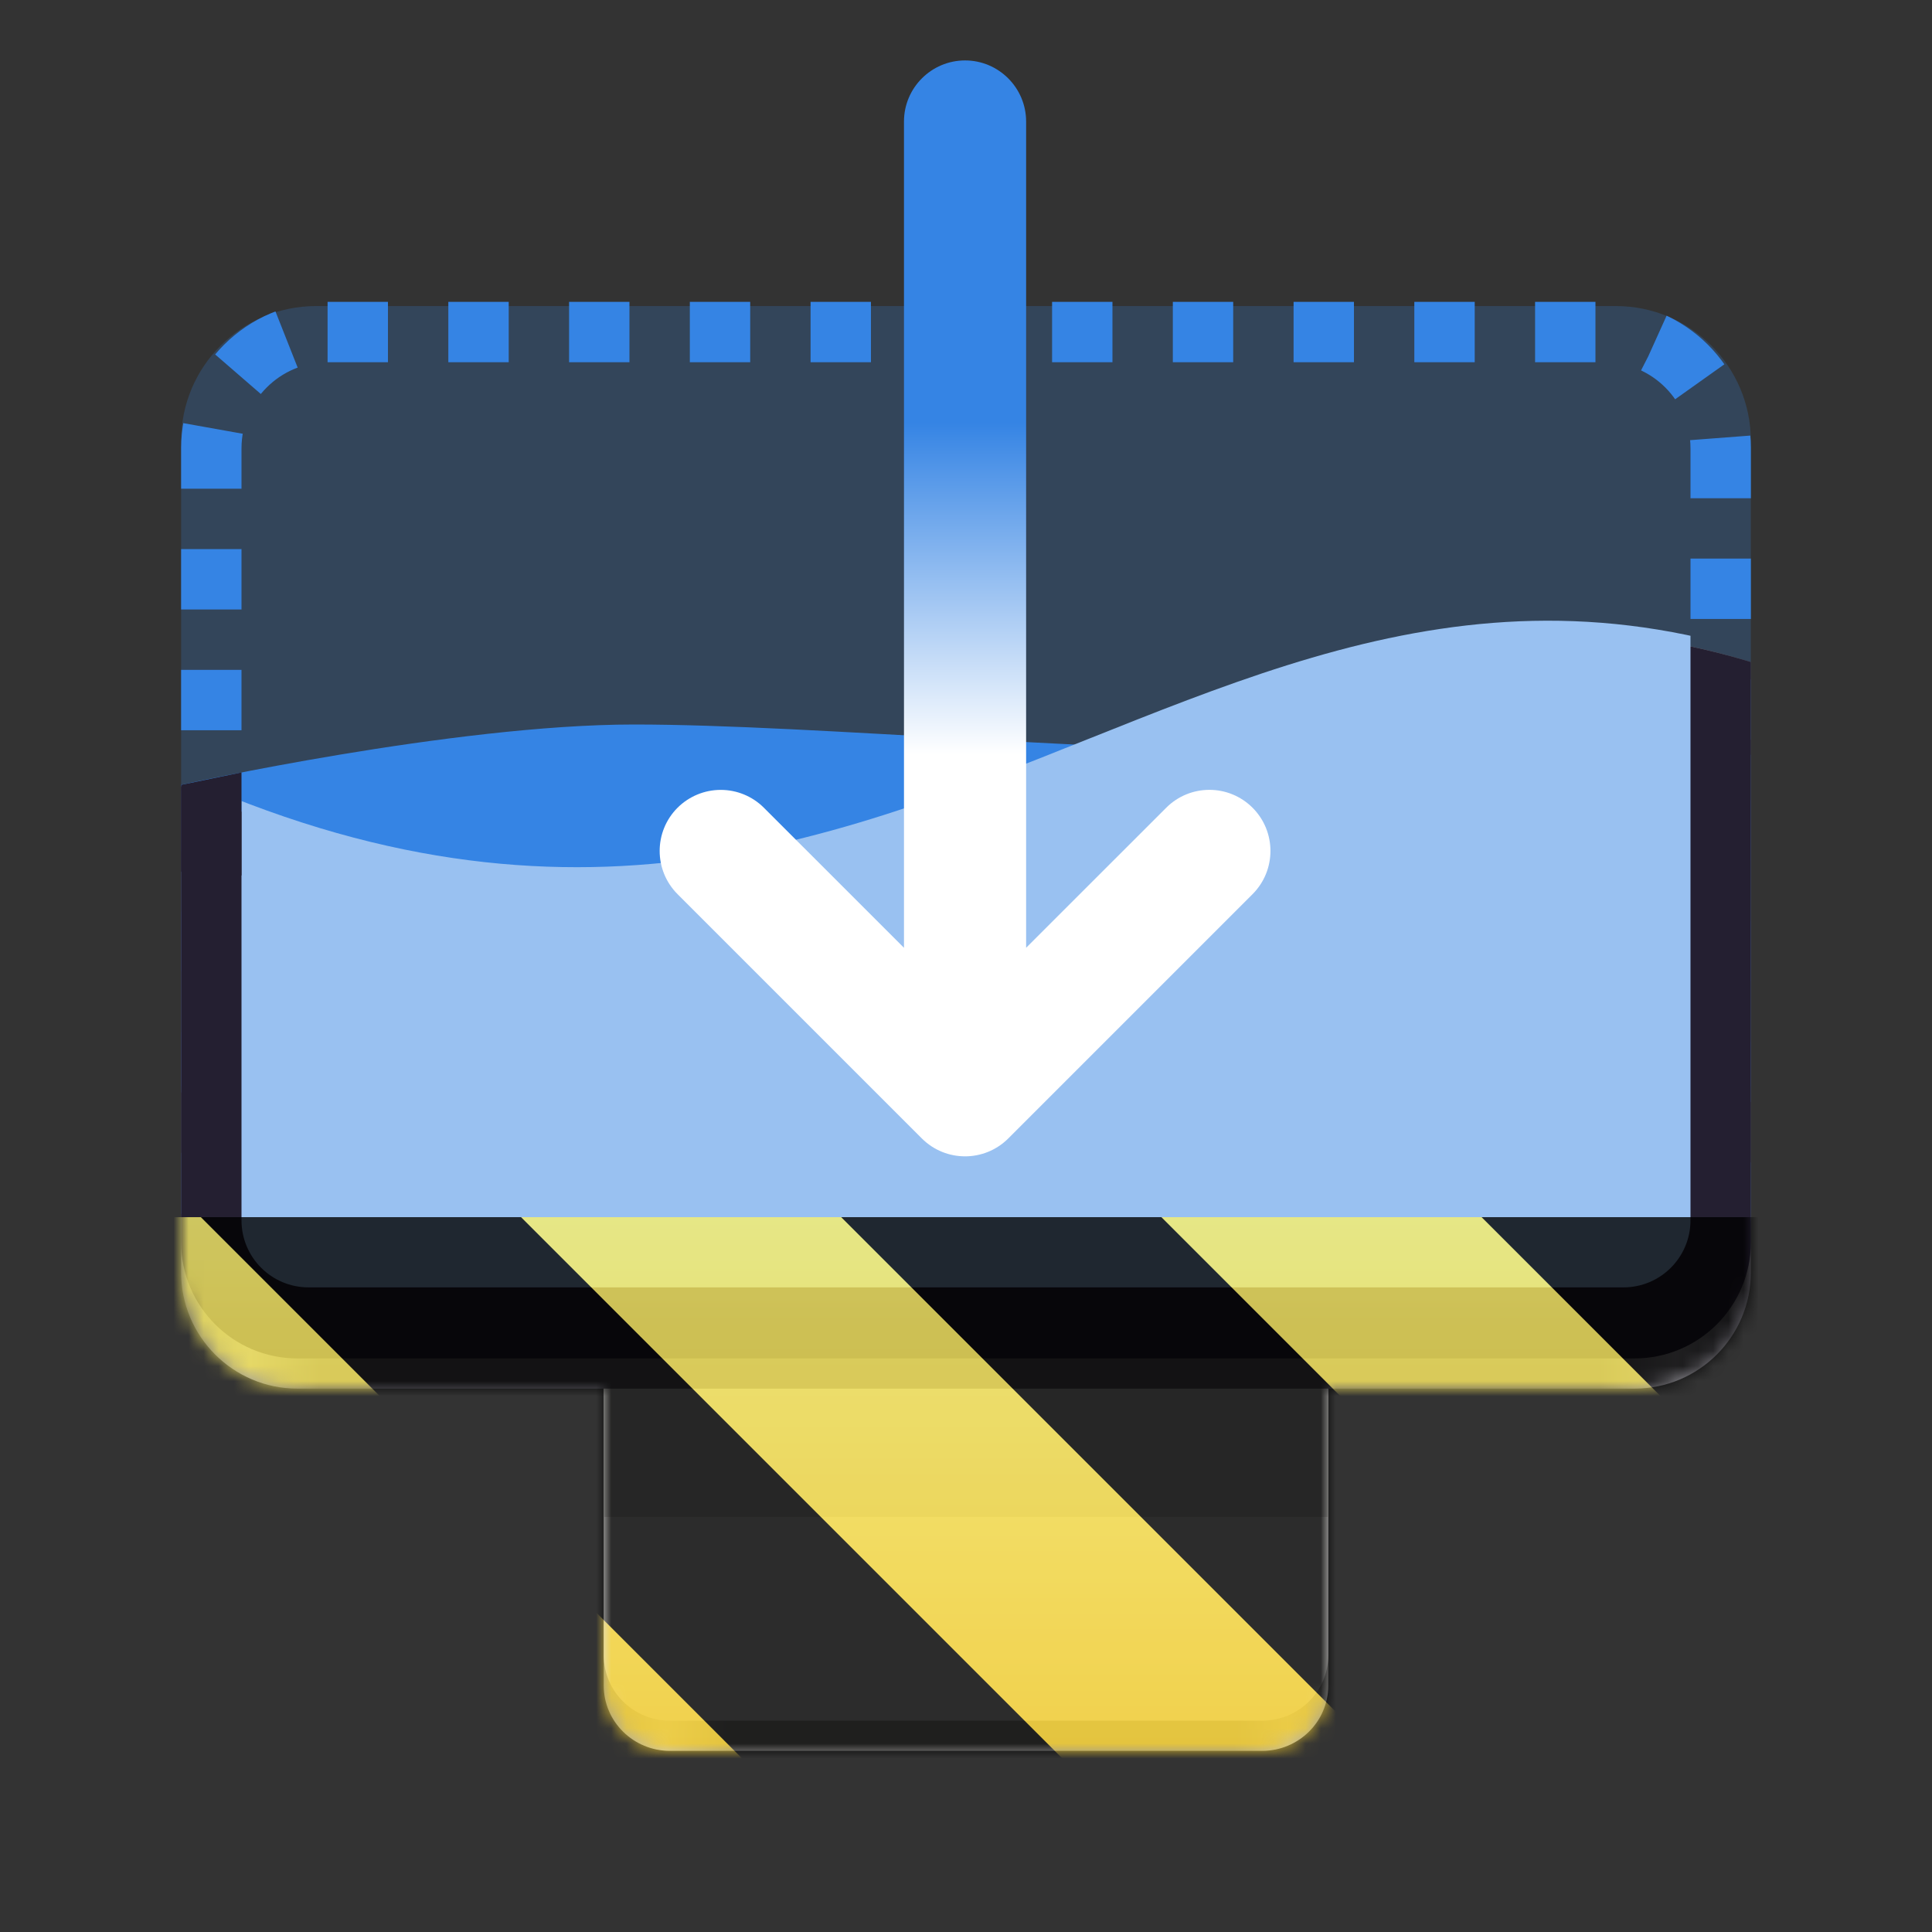 <?xml version="1.0" encoding="UTF-8"?>
<svg height="128px" viewBox="0 0 128 128" width="128px" xmlns="http://www.w3.org/2000/svg" xmlns:xlink="http://www.w3.org/1999/xlink">
    <rect x="0" y="0" width="128" height="128" fill="#333333" stroke="none"/>
    <filter id="a" height="100%" width="100%" x="0%" y="0%">
        <feColorMatrix color-interpolation-filters="sRGB" values="0 0 0 0 1 0 0 0 0 1 0 0 0 0 1 0 0 0 1 0"/>
    </filter>
    <linearGradient id="b" gradientTransform="matrix(0.172 0 0 0.176 -29.096 -22.18)" gradientUnits="userSpaceOnUse" x1="402.185" x2="681.575" y1="775.237" y2="775.237">
        <stop offset="0" stop-color="#9a9996"/>
        <stop offset="0.083" stop-color="#c5c4c1"/>
        <stop offset="0.171" stop-color="#9a9996"/>
        <stop offset="0.867" stop-color="#9a9996"/>
        <stop offset="0.941" stop-color="#bcbbb7"/>
        <stop offset="1" stop-color="#9a9996"/>
    </linearGradient>
    <clipPath id="c">
        <path d="m 12 41 h 104 v 51 h -104 z m 0 0"/>
    </clipPath>
    <clipPath id="d">
        <path d="m 4 48 c 56 32 76 -24 122 0 v 70 h -122 z m 0 0"/>
    </clipPath>
    <linearGradient id="e" gradientUnits="userSpaceOnUse" x1="12" x2="116" y1="92" y2="92">
        <stop offset="0" stop-color="#5e5c64"/>
        <stop offset="0.044" stop-color="#9b9a9f"/>
        <stop offset="0.088" stop-color="#5e5c64"/>
        <stop offset="0.904" stop-color="#5e5c64"/>
        <stop offset="0.952" stop-color="#9b99a0"/>
        <stop offset="1" stop-color="#5e5c64"/>
    </linearGradient>
    <clipPath id="f">
        <path d="m 12 41 h 104 v 49 h -104 z m 0 0"/>
    </clipPath>
    <clipPath id="g">
        <path d="m 4 48 c 56 32 76 -24 122 0 v 70 h -122 z m 0 0"/>
    </clipPath>
    <clipPath id="h">
        <path d="m 16 41 h 96 v 45 h -96 z m 0 0"/>
    </clipPath>
    <clipPath id="i">
        <path d="m 4 47.293 c 56 32 76 -24 122 0 v 70 h -122 z m 0 0"/>
    </clipPath>
    <linearGradient id="j" gradientUnits="userSpaceOnUse" x1="66" x2="66" y1="28" y2="50">
        <stop offset="0" stop-color="#3584e4"/>
        <stop offset="1" stop-color="#ffffff"/>
    </linearGradient>
    <clipPath id="k">
        <path d="m 12 41 h 104 v 51 h -104 z m 0 0"/>
    </clipPath>
    <clipPath id="l">
        <path d="m 4 48 c 56 32 76 -24 122 0 v 70 h -122 z m 0 0"/>
    </clipPath>
    <clipPath id="m">
        <path d="m 12 41 h 104 v 49 h -104 z m 0 0"/>
    </clipPath>
    <clipPath id="n">
        <path d="m 4 48 c 56 32 76 -24 122 0 v 70 h -122 z m 0 0"/>
    </clipPath>
    <clipPath id="o">
        <path d="m 16 41 h 96 v 45 h -96 z m 0 0"/>
    </clipPath>
    <clipPath id="p">
        <path d="m 4 47.293 c 56 32 76 -24 122 0 v 70 h -122 z m 0 0"/>
    </clipPath>
    <clipPath id="q">
        <rect height="128" width="128"/>
    </clipPath>
    <clipPath id="r">
        <rect height="128" width="128"/>
    </clipPath>
    <mask id="s">
        <g filter="url(#a)">
            <g clip-path="url(#r)" filter="url(#a)">
                <g clip-path="url(#q)">
                    <path d="m 20.941 20.277 h 86.117 c 4.938 0 8.941 4.004 8.941 8.941 v 51.84 c 0 4.938 -4.004 8.941 -8.941 8.941 h -86.117 c -4.938 0 -8.941 -4.004 -8.941 -8.941 v -51.84 c 0 -4.938 4.004 -8.941 8.941 -8.941 z m 0 0" fill="#3584e4" fill-opacity="0.22"/>
                    <path d="m 116 72 h -104 v -20 s 18 -4 30 -4 s 32 2 52 2 h 22 z m 0 0" fill="#3584e4"/>
                    <path d="m 21.703 194 h 84.594 c 4.254 0 7.703 3.449 7.703 7.703 v 50.594 c 0 4.254 -3.449 7.703 -7.703 7.703 h -84.594 c -4.254 0 -7.703 -3.449 -7.703 -7.703 v -50.594 c 0 -4.254 3.449 -7.703 7.703 -7.703 z m 0 0" fill="none" stroke="#3584e4" stroke-dasharray="4 4" stroke-linejoin="round" stroke-width="4" transform="matrix(1 0 0 1 0 -172)"/>
                    <path d="m 44.391 61.43 h 39.219 c 2.426 0 4.391 1.938 4.391 4.328 v 45.918 c 0 2.387 -1.965 4.324 -4.391 4.324 h -39.219 c -2.426 0 -4.391 -1.938 -4.391 -4.324 v -45.918 c 0 -2.391 1.965 -4.328 4.391 -4.328 z m 0 0" fill="url(#b)"/>
                    <path d="m 44.391 61.43 h 39.219 c 2.426 0 4.391 1.938 4.391 4.328 v 43.918 c 0 2.387 -1.965 4.324 -4.391 4.324 h -39.219 c -2.426 0 -4.391 -1.938 -4.391 -4.324 v -43.918 c 0 -2.391 1.965 -4.328 4.391 -4.328 z m 0 0" fill="#deddda"/>
                    <path d="m 40 71.473 h 48 v 29.027 h -48 z m 0 0" fill="#c0bfbc"/>
                    <g clip-path="url(#k)">
                        <g clip-path="url(#l)">
                            <path d="m 19.703 22.277 h 88.594 c 4.254 0 7.703 3.449 7.703 7.703 v 54.316 c 0 4.254 -3.449 7.703 -7.703 7.703 h -88.594 c -4.254 0 -7.703 -3.449 -7.703 -7.703 v -54.316 c 0 -4.254 3.449 -7.703 7.703 -7.703 z m 0 0" fill="url(#e)"/>
                        </g>
                    </g>
                    <g clip-path="url(#m)">
                        <g clip-path="url(#n)">
                            <path d="m 19.703 20.277 h 88.594 c 4.254 0 7.703 3.449 7.703 7.703 v 54.316 c 0 4.254 -3.449 7.703 -7.703 7.703 h -88.594 c -4.254 0 -7.703 -3.449 -7.703 -7.703 v -54.316 c 0 -4.254 3.449 -7.703 7.703 -7.703 z m 0 0" fill="#241f31"/>
                        </g>
                    </g>
                    <g clip-path="url(#o)">
                        <g clip-path="url(#p)">
                            <path d="m 20.441 21.293 h 87.117 c 2.453 0 4.441 1.988 4.441 4.441 v 55.117 c 0 2.453 -1.988 4.441 -4.441 4.441 h -87.117 c -2.453 0 -4.441 -1.988 -4.441 -4.441 v -55.117 c 0 -2.453 1.988 -4.441 4.441 -4.441 z m 0 0" fill="#99c1f1"/>
                        </g>
                    </g>
                    <path d="m 63.938 4.004 c -2.23 0 -4.047 1.816 -4.047 4.047 v 54.742 l -9.281 -9.277 c -0.758 -0.758 -1.785 -1.184 -2.859 -1.184 s -2.102 0.426 -2.863 1.184 c -1.578 1.582 -1.578 4.141 0 5.723 l 16.188 16.188 c 1.582 1.578 4.141 1.578 5.723 0 l 16.188 -16.188 c 1.578 -1.582 1.578 -4.141 0 -5.723 c -1.582 -1.582 -4.141 -1.582 -5.723 0 l -9.281 9.277 v -54.742 c 0 -2.23 -1.816 -4.047 -4.043 -4.047 z m 0 0" fill="url(#j)"/>
                    <path d="m 16 58 v -6.824 l -4 0.824 v 5.75 z m 0 0" fill="#241f31"/>
                </g>
            </g>
        </g>
    </mask>
    <mask id="t">
        <g filter="url(#a)">
            <rect fill-opacity="0.8" height="184.32" width="184.32" x="-28.16" y="-28.16"/>
        </g>
    </mask>
    <linearGradient id="u" gradientTransform="matrix(0 0.37 -0.985 0 295.385 -30.36)" gradientUnits="userSpaceOnUse" x1="300" x2="428" y1="235" y2="235">
        <stop offset="0" stop-color="#f9f06b"/>
        <stop offset="1" stop-color="#f5c211"/>
    </linearGradient>
    <clipPath id="v">
        <rect height="128" width="128"/>
    </clipPath>
    <clipPath id="w">
        <rect height="128" width="128"/>
    </clipPath>
    <path d="m 20.941 20.277 h 86.117 c 4.938 0 8.941 4.004 8.941 8.941 v 51.84 c 0 4.938 -4.004 8.941 -8.941 8.941 h -86.117 c -4.938 0 -8.941 -4.004 -8.941 -8.941 v -51.84 c 0 -4.938 4.004 -8.941 8.941 -8.941 z m 0 0" fill="#3584e4" fill-opacity="0.22"/>
    <path d="m 116 72 h -104 v -20 s 18 -4 30 -4 s 32 2 52 2 h 22 z m 0 0" fill="#3584e4"/>
    <path d="m 21.703 22 h 84.594 c 4.254 0 7.703 3.449 7.703 7.703 v 50.594 c 0 4.254 -3.449 7.703 -7.703 7.703 h -84.594 c -4.254 0 -7.703 -3.449 -7.703 -7.703 v -50.594 c 0 -4.254 3.449 -7.703 7.703 -7.703 z m 0 0" fill="none" stroke="#3584e4" stroke-dasharray="4 4" stroke-linejoin="round" stroke-width="4"/>
    <path d="m 44.391 61.43 h 39.219 c 2.426 0 4.391 1.938 4.391 4.328 v 45.918 c 0 2.387 -1.965 4.324 -4.391 4.324 h -39.219 c -2.426 0 -4.391 -1.938 -4.391 -4.324 v -45.918 c 0 -2.391 1.965 -4.328 4.391 -4.328 z m 0 0" fill="url(#b)"/>
    <path d="m 44.391 61.43 h 39.219 c 2.426 0 4.391 1.938 4.391 4.328 v 43.918 c 0 2.387 -1.965 4.324 -4.391 4.324 h -39.219 c -2.426 0 -4.391 -1.938 -4.391 -4.324 v -43.918 c 0 -2.391 1.965 -4.328 4.391 -4.328 z m 0 0" fill="#deddda"/>
    <path d="m 40 71.473 h 48 v 29.027 h -48 z m 0 0" fill="#c0bfbc"/>
    <g clip-path="url(#c)">
        <g clip-path="url(#d)">
            <path d="m 19.703 22.277 h 88.594 c 4.254 0 7.703 3.449 7.703 7.703 v 54.316 c 0 4.254 -3.449 7.703 -7.703 7.703 h -88.594 c -4.254 0 -7.703 -3.449 -7.703 -7.703 v -54.316 c 0 -4.254 3.449 -7.703 7.703 -7.703 z m 0 0" fill="url(#e)"/>
        </g>
    </g>
    <g clip-path="url(#f)">
        <g clip-path="url(#g)">
            <path d="m 19.703 20.277 h 88.594 c 4.254 0 7.703 3.449 7.703 7.703 v 54.316 c 0 4.254 -3.449 7.703 -7.703 7.703 h -88.594 c -4.254 0 -7.703 -3.449 -7.703 -7.703 v -54.316 c 0 -4.254 3.449 -7.703 7.703 -7.703 z m 0 0" fill="#241f31"/>
        </g>
    </g>
    <g clip-path="url(#h)">
        <g clip-path="url(#i)">
            <path d="m 20.441 21.293 h 87.117 c 2.453 0 4.441 1.988 4.441 4.441 v 55.117 c 0 2.453 -1.988 4.441 -4.441 4.441 h -87.117 c -2.453 0 -4.441 -1.988 -4.441 -4.441 v -55.117 c 0 -2.453 1.988 -4.441 4.441 -4.441 z m 0 0" fill="#99c1f1"/>
        </g>
    </g>
    <path d="m 63.938 4.004 c -2.23 0 -4.047 1.816 -4.047 4.047 v 54.742 l -9.281 -9.277 c -0.758 -0.758 -1.785 -1.184 -2.859 -1.184 s -2.102 0.426 -2.863 1.184 c -1.578 1.582 -1.578 4.141 0 5.723 l 16.188 16.188 c 1.582 1.578 4.141 1.578 5.723 0 l 16.188 -16.188 c 1.578 -1.582 1.578 -4.141 0 -5.723 c -1.582 -1.582 -4.141 -1.582 -5.723 0 l -9.281 9.277 v -54.742 c 0 -2.23 -1.816 -4.047 -4.043 -4.047 z m 0 0" fill="url(#j)"/>
    <path d="m 16 58 v -6.824 l -4 0.824 v 5.75 z m 0 0" fill="#241f31"/>
    <g mask="url(#s)">
        <g clip-path="url(#w)">
            <g mask="url(#t)">
                <g clip-path="url(#v)">
                    <path d="m 128 80.641 v 47.359 h -128 v -47.359 z m 0 0" fill="url(#u)"/>
                    <path d="m 13.309 80.641 l 47.355 47.359 h 21.215 l -47.359 -47.359 z m 42.422 0 l 47.363 47.359 h 21.215 l -47.363 -47.359 z m 42.43 0 l 29.84 29.84 v -21.211 l -8.629 -8.629 z m -98.16 7.906 v 21.215 l 18.238 18.238 h 21.215 z m 0 0"/>
                </g>
            </g>
        </g>
    </g>
</svg>
